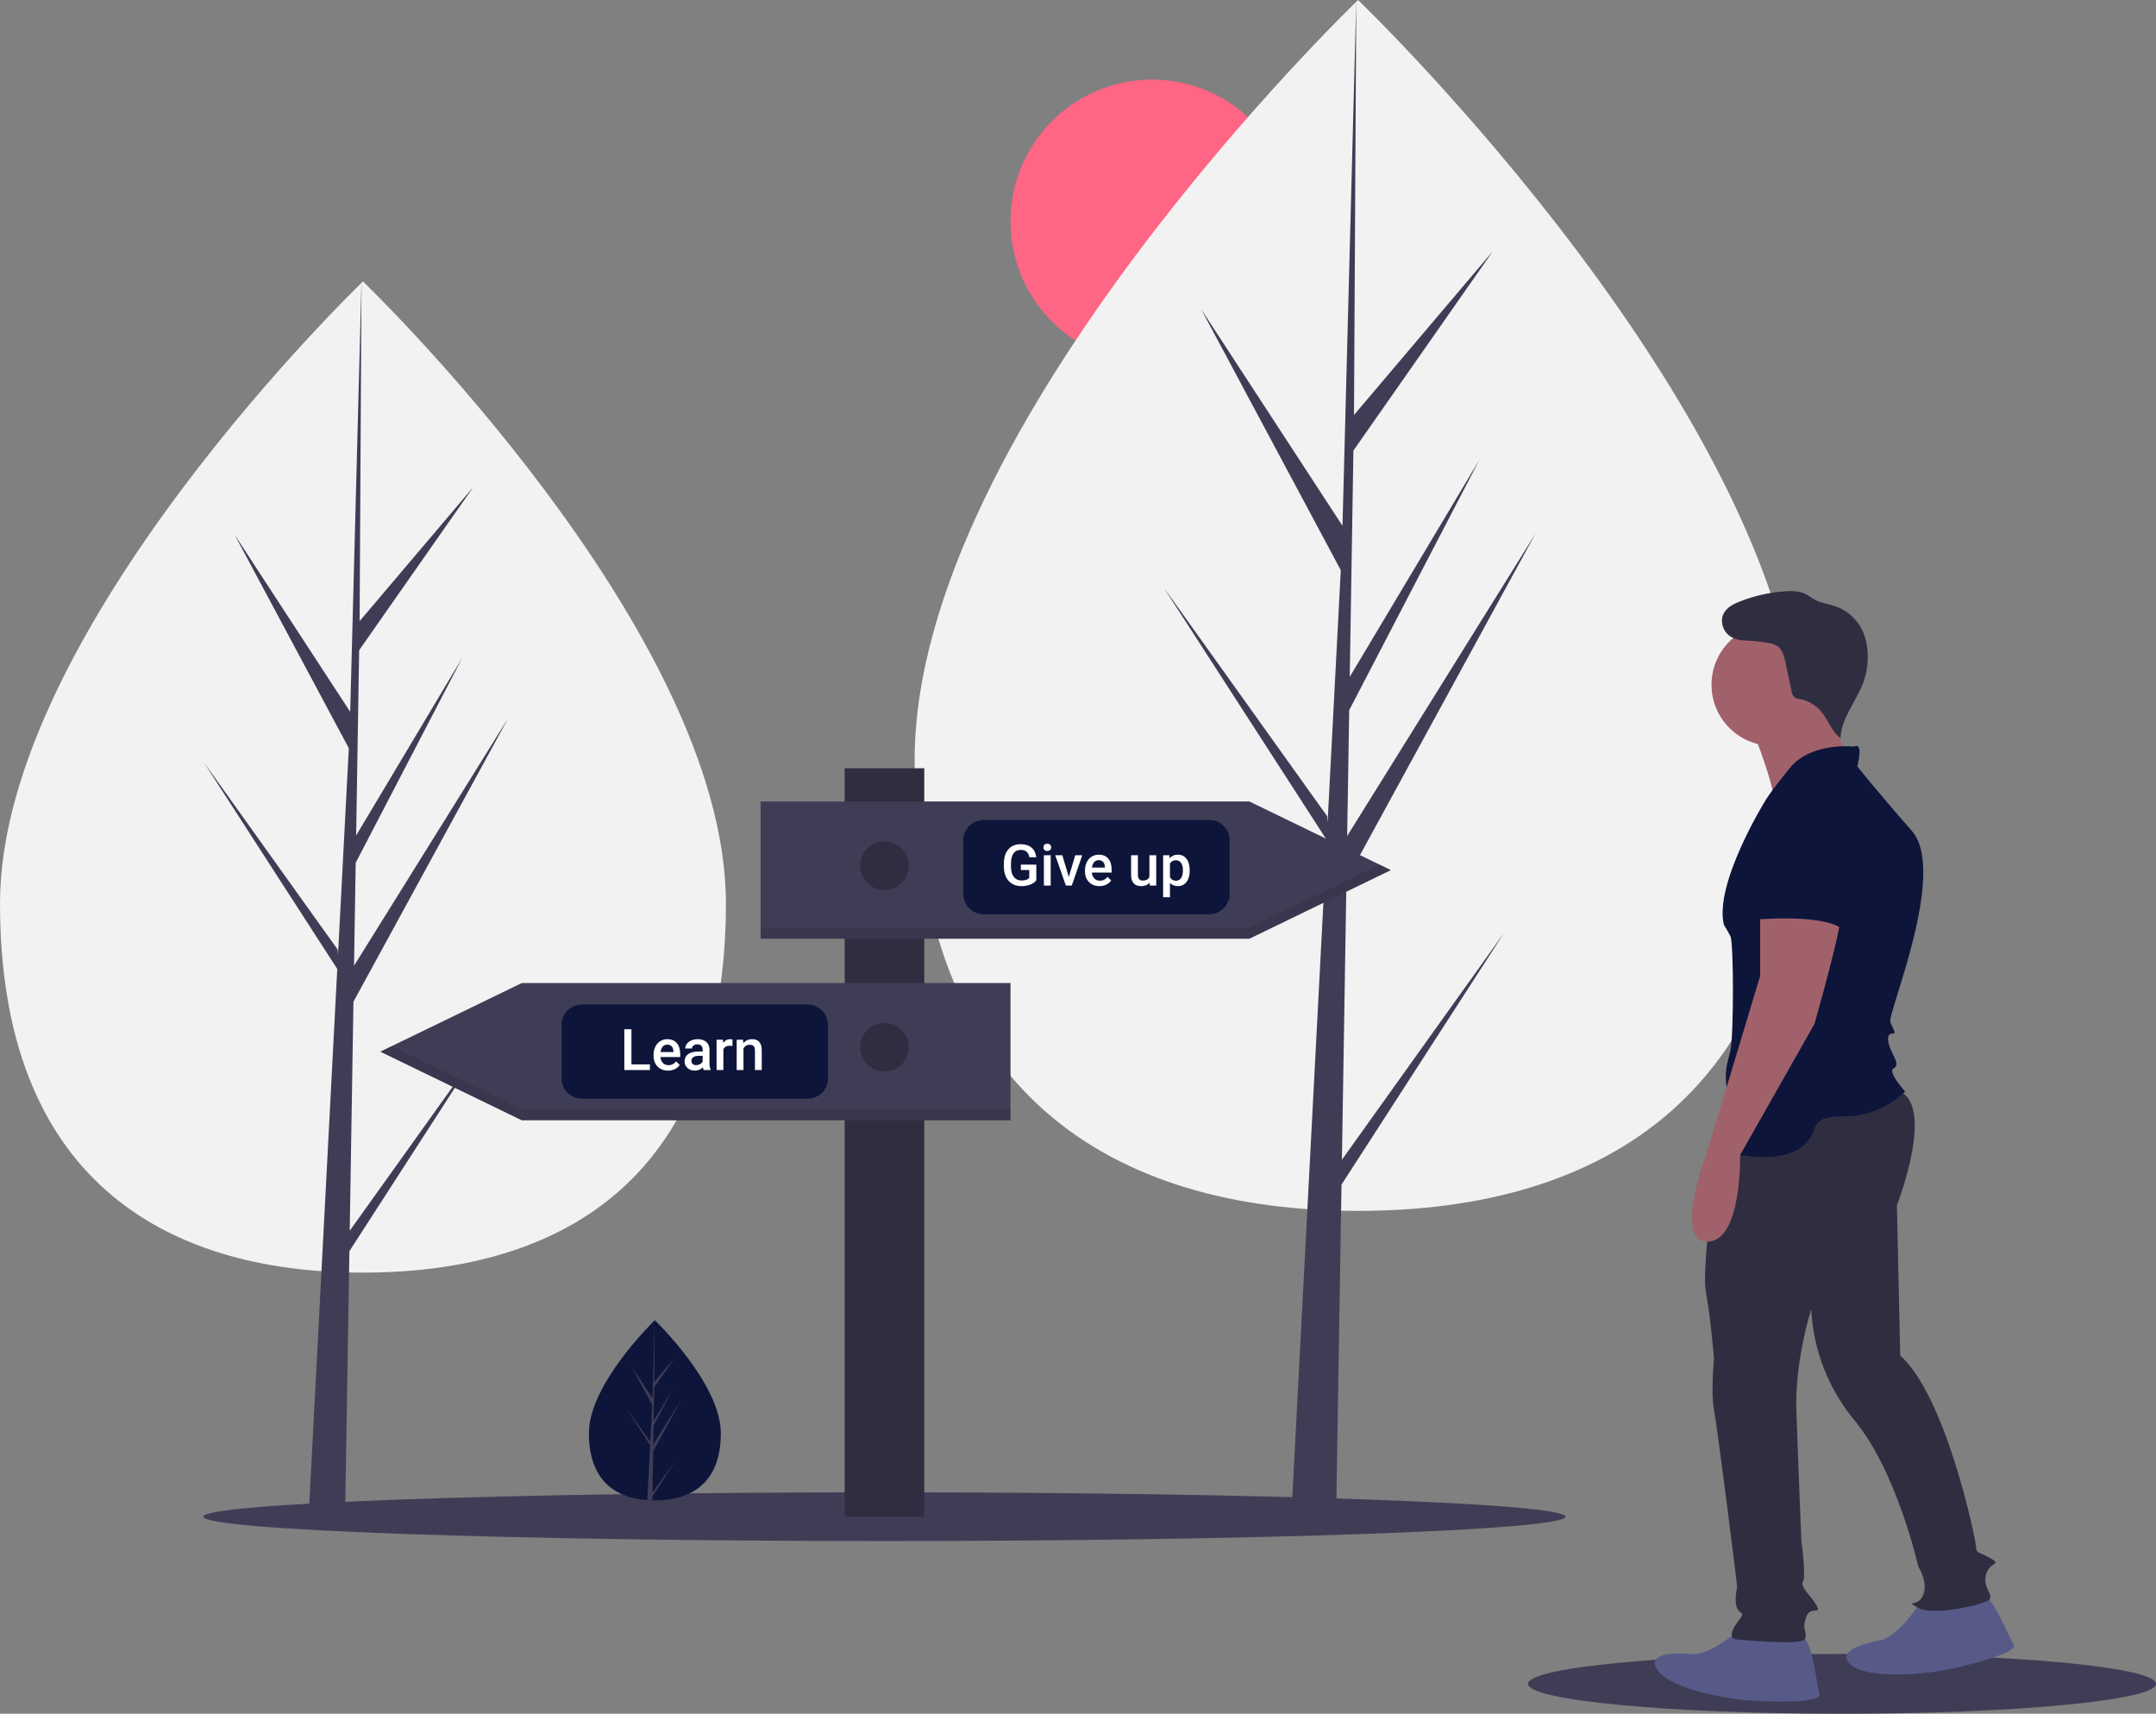 <svg width="526" height="418" viewBox="0 0 526 418" fill="none" xmlns="http://www.w3.org/2000/svg">
<rect x="0" y="0" width="526" height="418" fill="#808080" stroke="none"/>
<g clip-path="url(#clip0)">
<path d="M281.065 88.55C300.134 88.55 315.593 73.075 315.593 53.985C315.593 34.895 300.134 19.42 281.065 19.42C261.995 19.42 246.536 34.895 246.536 53.985C246.536 73.075 261.995 88.55 281.065 88.55Z" fill="#FF6584"/>
<path d="M177.1 220.338C177.1 287.097 137.455 310.407 88.55 310.407C39.645 310.407 0 287.097 0 220.338C0 153.578 88.55 68.65 88.55 68.65C88.55 68.65 177.1 153.578 177.1 220.338Z" fill="#F2F2F2"/>
<path d="M85.325 300.195L86.231 244.324L123.973 175.202L86.373 235.559L86.781 210.437L112.793 160.428L86.888 203.788L87.622 158.605L115.476 118.792L87.737 151.501L88.195 68.65L85.316 178.328L85.553 173.804L57.233 130.41L85.099 182.49L82.46 232.952L82.382 231.612L49.734 185.947L82.283 236.344L81.953 242.655L81.894 242.75L81.921 243.268L75.226 371.294H84.171L85.244 305.166L117.712 254.893L85.325 300.195Z" fill="#3F3D56"/>
<path d="M439.507 185.314C439.507 266.872 391.073 295.349 331.328 295.349C271.582 295.349 223.148 266.872 223.148 185.314C223.148 103.755 331.328 0 331.328 0C331.328 0 439.507 103.755 439.507 185.314Z" fill="#F2F2F2"/>
<path d="M327.387 282.873L328.494 214.616L374.603 130.172L328.668 203.909L329.166 173.217L360.944 112.124L329.298 165.096L330.194 109.896L364.222 61.258L330.334 101.216L330.894 0L327.377 133.992L327.666 128.464L293.069 75.451L327.111 139.075L323.887 200.723L323.792 199.087L283.907 143.299L323.671 204.868L323.267 212.578L323.196 212.694L323.229 213.327L315.05 369.734H325.977L327.288 288.946L366.954 227.528L327.387 282.873Z" fill="#3F3D56"/>
<path d="M215.785 375.874C307.557 375.874 381.953 373.214 381.953 369.933C381.953 366.652 307.557 363.992 215.785 363.992C124.013 363.992 49.617 366.652 49.617 369.933C49.617 373.214 124.013 375.874 215.785 375.874Z" fill="#3F3D56"/>
<path d="M449.39 418C491.7 418 526 414.736 526 410.709C526 406.682 491.7 403.418 449.39 403.418C407.08 403.418 372.78 406.682 372.78 410.709C372.78 414.736 407.08 418 449.39 418Z" fill="#3F3D56"/>
<path d="M225.495 187.385H206.073V369.933H225.495V187.385Z" fill="#2F2E41"/>
<path d="M304.803 228.972H185.572V195.487H304.803L339.331 212.229L304.803 228.972Z" fill="#3F3D56"/>
<path opacity="0.1" d="M304.803 226.271H185.572V228.972H304.803L339.331 212.229L336.547 210.879L304.803 226.271Z" fill="black"/>
<path d="M127.306 273.258H246.536V239.773H127.306L92.777 256.516L127.306 273.258Z" fill="#3F3D56"/>
<path opacity="0.1" d="M95.562 255.166L92.777 256.516L127.306 273.258H246.536V270.558H127.306L95.562 255.166Z" fill="black"/>
<path d="M295 200H240C237.239 200 235 202.239 235 205V218C235 220.761 237.239 223 240 223H295C297.761 223 300 220.761 300 218V205C300 202.239 297.761 200 295 200Z" fill="#0E153A"/>
<path d="M197 245H142C139.239 245 137 247.239 137 250V263C137 265.761 139.239 268 142 268H197C199.761 268 202 265.761 202 263V250C202 247.239 199.761 245 197 245Z" fill="#0E153A"/>
<path d="M215.784 217.09C219.062 217.09 221.719 214.43 221.719 211.149C221.719 207.868 219.062 205.208 215.784 205.208C212.507 205.208 209.85 207.868 209.85 211.149C209.85 214.43 212.507 217.09 215.784 217.09Z" fill="#2F2E41"/>
<path d="M215.784 261.376C219.062 261.376 221.719 258.717 221.719 255.436C221.719 252.154 219.062 249.495 215.784 249.495C212.507 249.495 209.85 252.154 209.85 255.436C209.85 258.717 212.507 261.376 215.784 261.376Z" fill="#2F2E41"/>
<path d="M175.861 349.591C175.861 361.726 168.655 365.963 159.765 365.963C159.56 365.963 159.354 365.961 159.149 365.956C158.737 365.947 158.329 365.928 157.926 365.9C149.903 365.332 143.67 360.877 143.67 349.591C143.67 337.912 158.579 323.174 159.699 322.084L159.701 322.082C159.744 322.04 159.765 322.019 159.765 322.019C159.765 322.019 175.861 337.456 175.861 349.591Z" fill="#0E153A"/>
<path d="M159.179 364.107L165.066 355.872L159.165 365.011L159.149 365.956C158.737 365.947 158.329 365.928 157.926 365.9L158.561 353.76L158.556 353.665L158.566 353.648L158.626 352.501L152.71 343.34L158.645 351.641L158.659 351.884L159.138 342.711L154.073 333.245L159.2 341.101L159.699 322.084L159.701 322.019V322.082L159.618 337.078L164.66 331.133L159.597 338.37L159.464 346.583L164.172 338.701L159.444 347.792L159.37 352.358L166.205 341.387L159.344 353.951L159.179 364.107Z" fill="#3F3D56"/>
<path d="M424.595 397.431C424.595 397.431 416.956 403.87 412.935 403.468C408.915 403.065 401.276 403.065 404.492 407.493C407.709 411.92 420.976 414.335 426.605 414.737C432.233 415.14 444.697 415.542 443.893 413.127C443.089 410.712 442.285 399.443 439.068 398.638C435.852 397.833 424.595 397.431 424.595 397.431Z" fill="#575A89"/>
<path d="M468.437 391.108C468.437 391.108 462.808 399.366 458.828 400.06C454.847 400.754 447.489 402.809 451.776 406.208C456.063 409.607 469.49 408.364 475.02 407.237C480.55 406.11 492.663 403.145 491.24 401.035C489.817 398.925 486.017 388.287 482.703 388.377C479.389 388.467 468.437 391.108 468.437 391.108Z" fill="#575A89"/>
<path d="M420.12 273.009C420.12 273.009 414.946 308.484 416.152 314.923C417.358 321.363 418.162 331.425 418.162 331.425C418.162 331.425 417.358 339.877 418.162 343.901C418.966 347.926 423.791 386.161 423.791 386.966C423.791 387.771 422.987 390.186 423.791 392.199C424.595 394.211 426.203 392.601 423.791 395.821C421.379 399.041 422.987 399.846 423.389 399.846C423.791 399.846 439.471 401.455 440.275 399.846C441.079 398.236 439.873 397.833 440.275 395.821C440.677 393.808 441.079 393.406 441.883 393.003C442.687 392.601 444.295 393.406 443.089 391.394C441.883 389.381 439.069 386.966 439.873 385.759C440.677 384.551 439.471 375.697 439.471 375.697C439.471 375.697 438.667 355.976 438.265 343.901C437.863 331.827 441.883 319.35 441.883 319.35C442.384 329.23 446.049 338.685 452.336 346.316C462.789 358.793 468.016 382.137 468.016 382.137C468.016 382.137 470.428 385.759 469.222 388.979C468.016 392.199 464.398 390.186 468.016 392.199C471.634 394.211 484.098 391.394 485.304 390.186C486.51 388.979 483.696 387.369 484.5 384.149C485.304 380.929 488.52 381.734 485.706 380.124C482.892 378.514 482.088 378.917 482.088 377.307C482.088 375.697 474.851 340.682 463.594 330.62L462.789 293.994C462.789 293.994 472.841 268.236 462.387 265.821C451.934 263.406 420.12 273.009 420.12 273.009Z" fill="#2F2E41"/>
<path d="M427.409 177.679C427.409 177.679 434.244 194.583 432.636 196.998C431.028 199.412 452.336 188.948 452.336 188.948C452.336 188.948 445.501 172.044 445.501 170.032C445.501 168.019 427.409 177.679 427.409 177.679Z" fill="#A0616A"/>
<path d="M432.434 181.905C440.65 181.905 447.31 175.238 447.31 167.013C447.31 158.789 440.65 152.122 432.434 152.122C424.219 152.122 417.559 158.789 417.559 167.013C417.559 175.238 424.219 181.905 432.434 181.905Z" fill="#A0616A"/>
<path d="M452.336 182.106C452.336 182.106 441.882 180.899 436.656 187.338C431.429 193.778 430.625 195.388 430.625 195.388C430.625 195.388 418.162 215.511 420.574 225.573C421.162 226.482 421.699 227.422 422.182 228.391C422.986 230.001 422.986 252.539 422.182 256.161C421.378 259.784 420.574 260.991 421.378 266.223C422.182 271.456 414.945 279.908 423.388 281.517C431.831 283.127 438.264 281.92 441.078 278.298C443.893 274.675 441.48 272.26 450.325 272.26C459.17 272.26 464.799 266.223 464.799 266.223C464.799 266.223 460.377 261.394 461.985 260.589C463.593 259.784 461.985 257.771 461.181 255.759C460.377 253.747 460.377 252.137 461.583 252.137C462.789 252.137 461.985 251.332 461.181 249.319C460.377 247.307 475.252 212.694 466.407 202.632C457.562 192.57 453.14 186.936 453.14 186.936C453.14 186.936 454.748 180.899 452.336 182.106Z" fill="#0E153A"/>
<path d="M429.42 220.341V238.05L416.554 280.713C416.554 280.713 408.111 302.849 416.554 302.849C424.997 302.849 424.545 281.721 424.545 281.721L442.687 249.722C442.687 249.722 449.924 224.366 449.12 222.354C448.316 220.341 429.42 220.341 429.42 220.341Z" fill="#A0616A"/>
<path d="M436.254 194.18C436.254 194.18 424.192 199.01 427.409 211.889C430.625 224.768 427.409 224.366 427.409 224.366C427.409 224.366 443.893 222.756 449.119 226.378L450.325 221.548C450.325 221.548 455.15 193.778 436.254 194.18Z" fill="#0E153A"/>
<path d="M427.355 155.833C426.427 156.163 425.431 156.256 424.458 156.105C423.484 155.953 422.564 155.561 421.78 154.965C420.264 153.715 419.621 151.409 420.513 149.657C421.283 148.145 422.929 147.315 424.508 146.696C427.991 145.332 431.66 144.503 435.39 144.236C437.169 144.11 439.037 144.13 440.624 144.943C441.409 145.346 442.091 145.926 442.869 146.343C444.299 147.11 445.964 147.28 447.509 147.774C449.09 148.29 450.542 149.14 451.767 150.267C452.991 151.394 453.959 152.771 454.606 154.305C455.027 155.346 455.32 156.435 455.481 157.547C455.943 160.591 455.62 163.702 454.542 166.586C452.829 171.154 449.234 175.148 449.031 180.023C446.831 178.425 446.015 175.541 444.252 173.47C442.941 171.939 441.149 170.899 439.171 170.519C438.623 170.486 438.097 170.294 437.656 169.966C437.349 169.599 437.157 169.15 437.103 168.675L435.597 161.559C435.291 160.111 434.904 158.533 433.715 157.653C432.975 157.179 432.135 156.883 431.262 156.787C429.186 156.424 427.084 156.232 424.976 156.214" fill="#2F2E41"/>
<path d="M154.05 259.619H158.568V261H152.32V251.047H154.05V259.619ZM162.991 261.137C161.938 261.137 161.084 260.806 160.428 260.146C159.776 259.48 159.45 258.596 159.45 257.493V257.288C159.45 256.55 159.591 255.891 159.874 255.312C160.161 254.729 160.562 254.276 161.077 253.952C161.592 253.629 162.166 253.467 162.8 253.467C163.807 253.467 164.584 253.788 165.131 254.431C165.682 255.073 165.958 255.982 165.958 257.158V257.828H161.125C161.175 258.439 161.378 258.922 161.733 259.277C162.093 259.633 162.545 259.811 163.087 259.811C163.848 259.811 164.468 259.503 164.946 258.888L165.842 259.742C165.546 260.184 165.149 260.528 164.652 260.774C164.16 261.016 163.606 261.137 162.991 261.137ZM162.793 254.8C162.337 254.8 161.968 254.959 161.686 255.278C161.408 255.597 161.23 256.042 161.152 256.611H164.317V256.488C164.281 255.932 164.133 255.513 163.873 255.23C163.613 254.943 163.253 254.8 162.793 254.8ZM171.673 261C171.6 260.859 171.536 260.629 171.481 260.31C170.953 260.861 170.306 261.137 169.54 261.137C168.797 261.137 168.191 260.925 167.722 260.501C167.252 260.077 167.018 259.553 167.018 258.929C167.018 258.14 167.309 257.536 167.893 257.117C168.48 256.693 169.319 256.481 170.408 256.481H171.427V255.996C171.427 255.613 171.32 255.308 171.105 255.08C170.891 254.848 170.565 254.731 170.128 254.731C169.75 254.731 169.44 254.827 169.198 255.019C168.957 255.205 168.836 255.445 168.836 255.736H167.175C167.175 255.331 167.309 254.952 167.578 254.602C167.847 254.246 168.212 253.968 168.672 253.768C169.137 253.567 169.654 253.467 170.224 253.467C171.09 253.467 171.78 253.686 172.295 254.123C172.81 254.556 173.074 255.167 173.088 255.955V259.291C173.088 259.956 173.181 260.487 173.368 260.884V261H171.673ZM169.848 259.804C170.176 259.804 170.483 259.724 170.771 259.564C171.062 259.405 171.281 259.191 171.427 258.922V257.527H170.531C169.916 257.527 169.453 257.634 169.144 257.849C168.834 258.063 168.679 258.366 168.679 258.758C168.679 259.077 168.784 259.332 168.993 259.523C169.207 259.71 169.492 259.804 169.848 259.804ZM178.7 255.121C178.481 255.085 178.256 255.066 178.023 255.066C177.262 255.066 176.75 255.358 176.485 255.941V261H174.824V253.604H176.41L176.451 254.431C176.852 253.788 177.408 253.467 178.119 253.467C178.356 253.467 178.552 253.499 178.707 253.562L178.7 255.121ZM181.291 253.604L181.339 254.458C181.886 253.797 182.604 253.467 183.492 253.467C185.033 253.467 185.816 254.349 185.844 256.112V261H184.183V256.208C184.183 255.739 184.08 255.392 183.875 255.169C183.674 254.941 183.344 254.827 182.884 254.827C182.214 254.827 181.715 255.13 181.387 255.736V261H179.726V253.604H181.291Z" fill="white"/>
<path d="M252.83 214.708C252.47 215.177 251.971 215.533 251.333 215.774C250.695 216.016 249.97 216.137 249.159 216.137C248.325 216.137 247.587 215.948 246.944 215.569C246.302 215.191 245.805 214.651 245.454 213.949C245.108 213.243 244.928 212.42 244.914 211.481V210.702C244.914 209.198 245.274 208.025 245.994 207.182C246.714 206.334 247.719 205.91 249.009 205.91C250.116 205.91 250.996 206.184 251.647 206.73C252.299 207.277 252.691 208.066 252.823 209.096H251.128C250.937 207.897 250.242 207.298 249.043 207.298C248.268 207.298 247.678 207.578 247.272 208.139C246.871 208.695 246.664 209.513 246.65 210.593V211.358C246.65 212.434 246.876 213.27 247.327 213.867C247.783 214.46 248.414 214.756 249.221 214.756C250.105 214.756 250.734 214.555 251.107 214.154V212.206H249.057V210.894H252.83V214.708ZM256.337 216H254.676V208.604H256.337V216ZM254.573 206.683C254.573 206.427 254.653 206.215 254.812 206.047C254.977 205.878 255.209 205.794 255.51 205.794C255.811 205.794 256.043 205.878 256.207 206.047C256.371 206.215 256.453 206.427 256.453 206.683C256.453 206.933 256.371 207.143 256.207 207.312C256.043 207.476 255.811 207.558 255.51 207.558C255.209 207.558 254.977 207.476 254.812 207.312C254.653 207.143 254.573 206.933 254.573 206.683ZM260.76 213.895L262.325 208.604H264.041L261.478 216H260.035L257.451 208.604H259.174L260.76 213.895ZM268.245 216.137C267.192 216.137 266.338 215.806 265.682 215.146C265.03 214.48 264.704 213.596 264.704 212.493V212.288C264.704 211.55 264.845 210.891 265.128 210.312C265.415 209.729 265.816 209.276 266.331 208.952C266.846 208.629 267.42 208.467 268.054 208.467C269.061 208.467 269.838 208.788 270.385 209.431C270.936 210.073 271.212 210.982 271.212 212.158V212.828H266.379C266.429 213.439 266.632 213.922 266.987 214.277C267.347 214.633 267.799 214.811 268.341 214.811C269.102 214.811 269.722 214.503 270.2 213.888L271.096 214.742C270.799 215.184 270.403 215.528 269.906 215.774C269.414 216.016 268.86 216.137 268.245 216.137ZM268.047 209.8C267.591 209.8 267.222 209.959 266.939 210.278C266.661 210.597 266.484 211.042 266.406 211.611H269.571V211.488C269.535 210.932 269.387 210.513 269.127 210.23C268.867 209.943 268.507 209.8 268.047 209.8ZM280.475 215.275C279.987 215.85 279.294 216.137 278.396 216.137C277.594 216.137 276.986 215.902 276.571 215.433C276.161 214.963 275.956 214.284 275.956 213.396V208.604H277.617V213.375C277.617 214.314 278.007 214.783 278.786 214.783C279.593 214.783 280.137 214.494 280.42 213.915V208.604H282.081V216H280.516L280.475 215.275ZM290.25 212.377C290.25 213.521 289.99 214.435 289.471 215.118C288.951 215.797 288.254 216.137 287.379 216.137C286.568 216.137 285.918 215.87 285.431 215.337V218.844H283.77V208.604H285.301L285.369 209.355C285.857 208.763 286.52 208.467 287.358 208.467C288.261 208.467 288.967 208.804 289.478 209.479C289.993 210.148 290.25 211.08 290.25 212.274V212.377ZM288.596 212.233C288.596 211.495 288.448 210.91 288.151 210.477C287.86 210.044 287.44 209.827 286.894 209.827C286.215 209.827 285.727 210.107 285.431 210.668V213.949C285.731 214.523 286.224 214.811 286.907 214.811C287.436 214.811 287.848 214.599 288.145 214.175C288.445 213.746 288.596 213.099 288.596 212.233Z" fill="white"/>
</g>
<defs>
<clipPath id="clip0">
<rect width="526" height="418" fill="white"/>
</clipPath>
</defs>
</svg>
